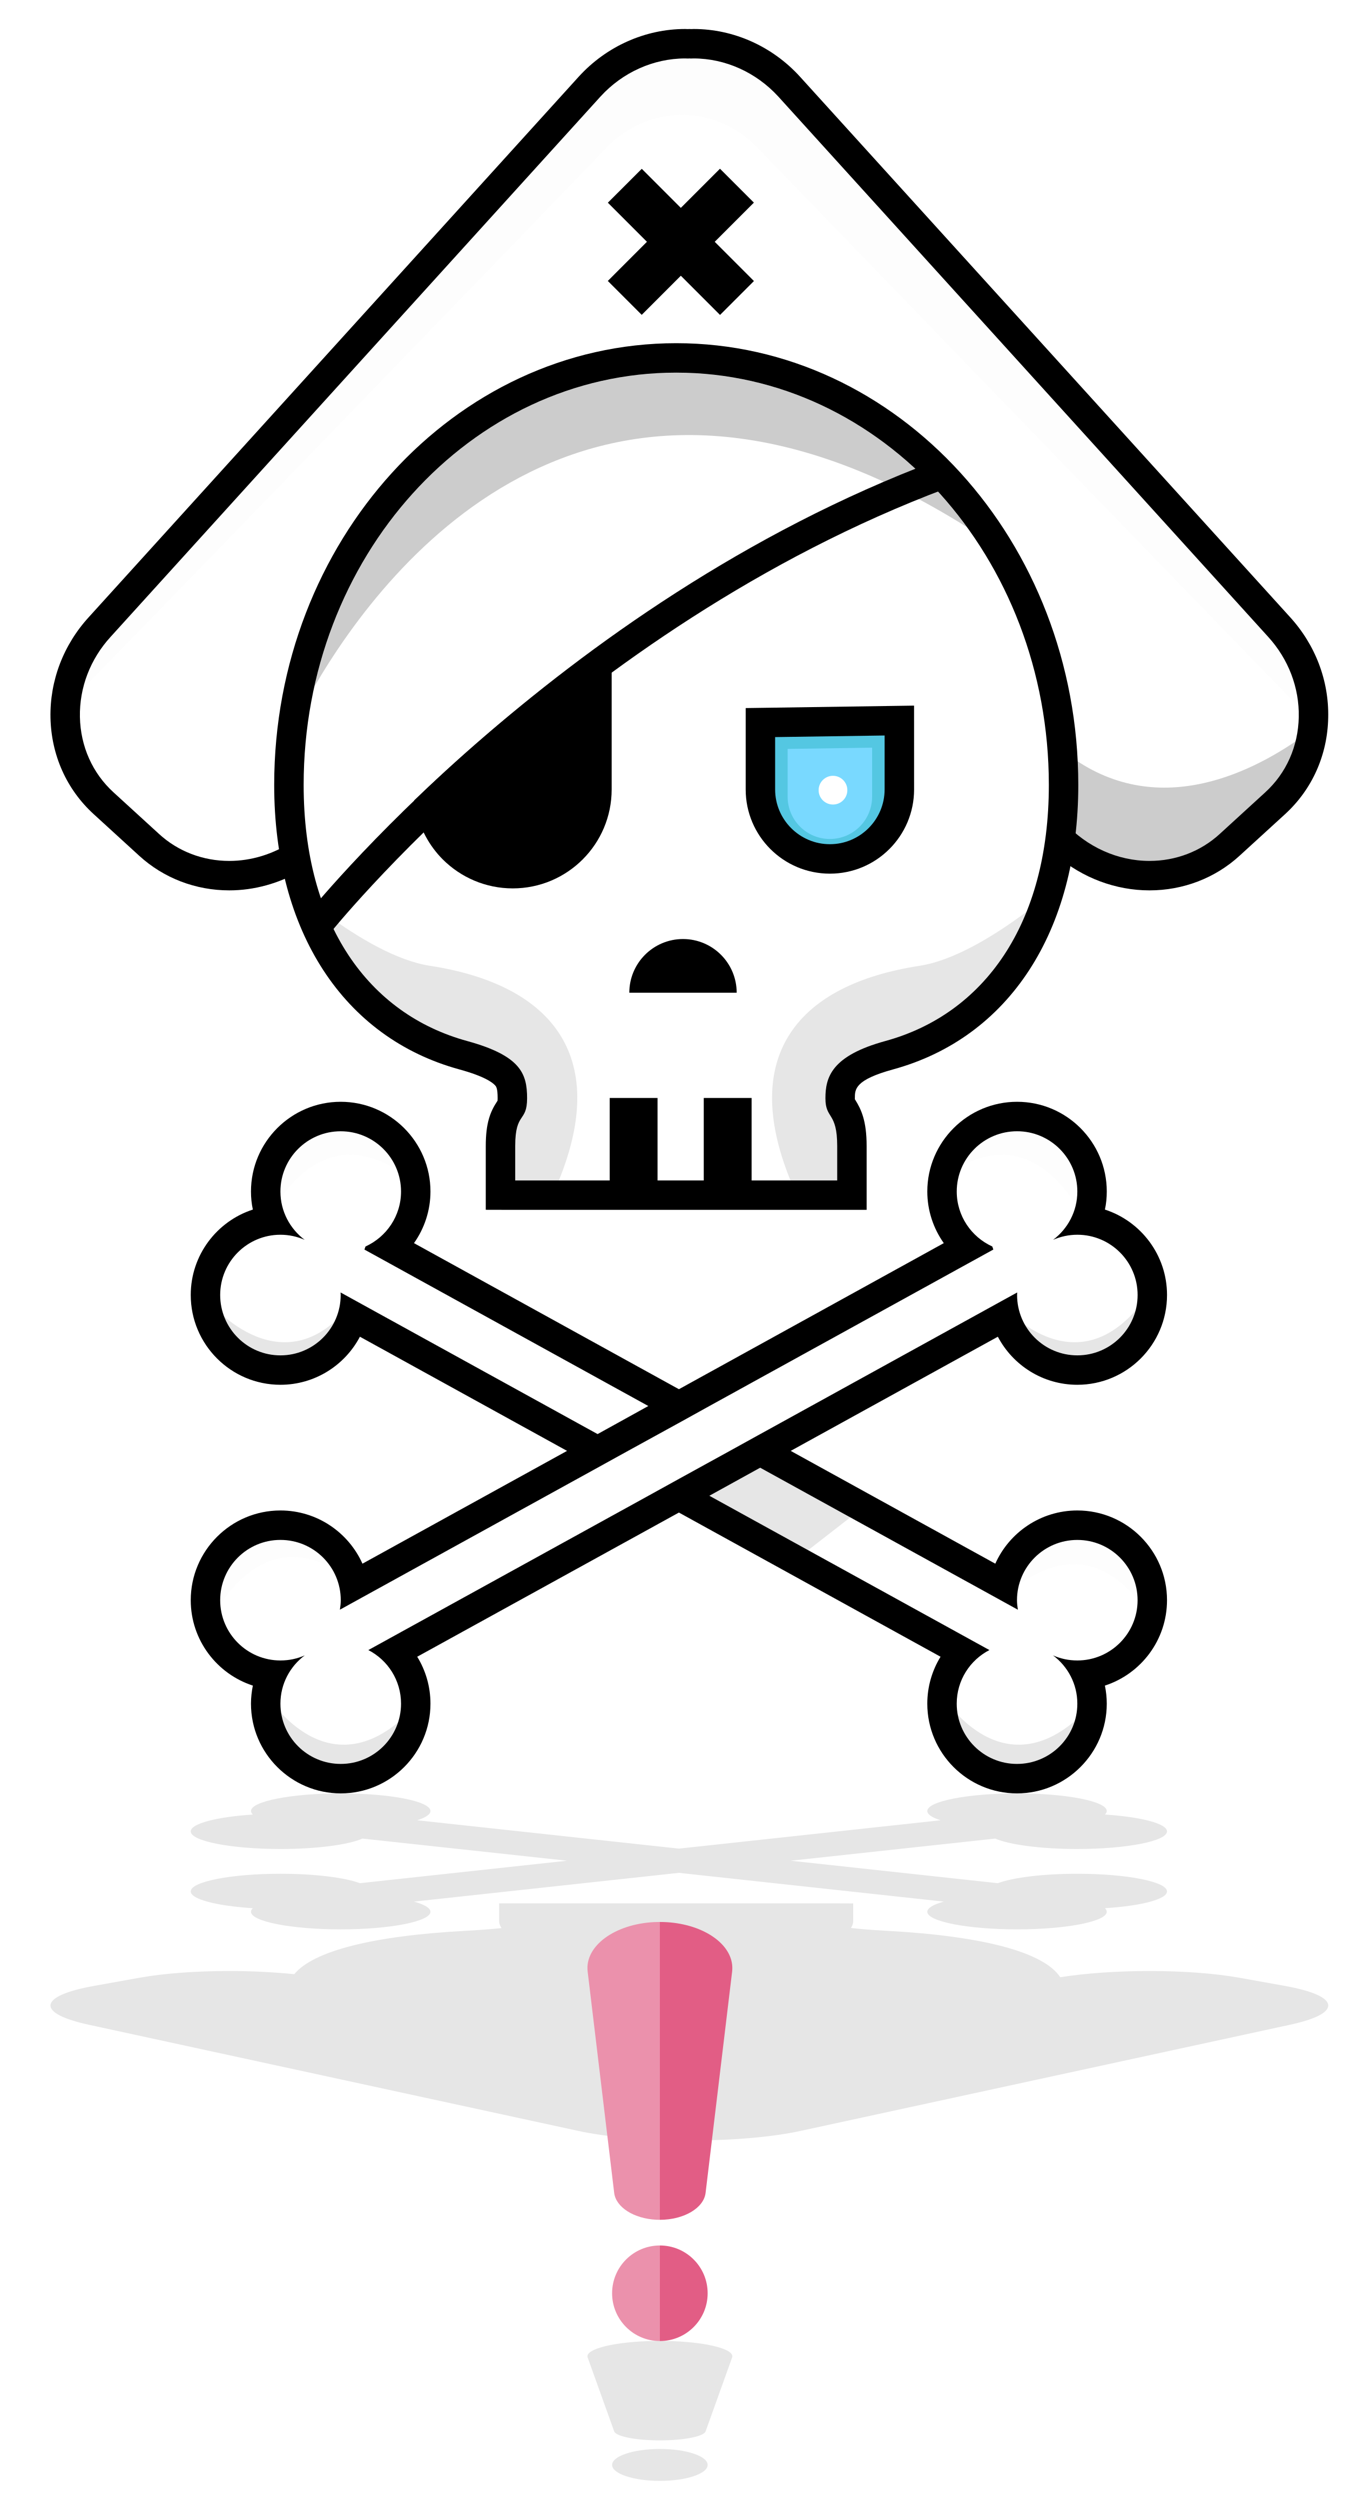 <?xml version="1.0" encoding="UTF-8"?>
<svg width="188px" height="348px" viewBox="0 0 188 348" version="1.1" xmlns="http://www.w3.org/2000/svg" xmlns:xlink="http://www.w3.org/1999/xlink">
    <!-- Generator: Sketch 43.1 (39012) - http://www.bohemiancoding.com/sketch -->
    <title>Warning</title>
    <desc>Created with Sketch.</desc>
    <defs>
        <filter x="-1.7%" y="-9.1%" width="103.4%" height="118.2%" filterUnits="objectBoundingBox" id="filter-1">
            <feGaussianBlur stdDeviation="1" in="SourceGraphic"></feGaussianBlur>
        </filter>
        <filter x="-2.2%" y="-15.8%" width="104.4%" height="131.7%" filterUnits="objectBoundingBox" id="filter-2">
            <feGaussianBlur stdDeviation="1" in="SourceGraphic"></feGaussianBlur>
        </filter>
        <filter x="-75.0%" y="-75.0%" width="250.0%" height="250.0%" filterUnits="objectBoundingBox" id="filter-3">
            <feGaussianBlur stdDeviation="1" in="SourceGraphic"></feGaussianBlur>
        </filter>
        <filter x="-14.9%" y="-21.7%" width="129.7%" height="143.3%" filterUnits="objectBoundingBox" id="filter-4">
            <feGaussianBlur stdDeviation="1" in="SourceGraphic"></feGaussianBlur>
        </filter>
        <filter x="-22.5%" y="-67.5%" width="145.1%" height="235.0%" filterUnits="objectBoundingBox" id="filter-5">
            <feGaussianBlur stdDeviation="1" in="SourceGraphic"></feGaussianBlur>
        </filter>
    </defs>
    <g id="Symbols" stroke="none" stroke-width="1" fill="none" fill-rule="evenodd">
        <g id="Warning">
            <g id="skull" transform="translate(7, 4)">
                <g>
                    <g id="Shadows" transform="translate(0, 245)" fill-opacity="0.1" fill-rule="nonzero" fill="#000000">
                        <path d="M171.971,27.466 L165.632,26.329 C162.231,25.717 157.776,25.384 153.088,25.384 C148.59,25.384 144.204,25.692 140.65,26.249 C138.369,22.788 130.004,20.516 116.462,19.787 C114.07,19.652 112.514,19.516 111.503,19.391 C111.693,19.112 111.816,18.787 111.816,18.38 L111.816,15.975 L109.587,15.965 L62.51,15.965 L62.51,18.38 C62.51,18.759 62.619,19.102 62.851,19.407 C61.841,19.515 60.285,19.652 57.879,19.787 C44.898,20.48 36.642,22.598 33.978,25.826 C31.175,25.546 28.075,25.384 24.929,25.384 C20.243,25.384 15.788,25.717 12.386,26.329 L6.046,27.466 C2.273,28.143 0.143,29.089 0.033,30.108 C-0.064,31.129 1.837,32.1 5.374,32.868 L73.606,47.66 C77.446,48.49 82.844,48.967 88.419,48.967 L89.596,48.967 C95.17,48.967 100.569,48.49 104.409,47.66 L172.638,32.868 C176.177,32.1 178.076,31.129 177.966,30.108 C177.876,29.089 175.73,28.143 171.971,27.466 Z" id="HeadShadow" filter="url(#filter-1)"></path>
                        <path d="M32.052,11.846 C25.162,11.846 19.561,12.946 19.561,14.307 C19.561,15.397 23.196,16.328 28.211,16.641 C28.033,16.803 27.951,16.966 27.951,17.137 C27.951,18.491 33.555,19.587 40.441,19.587 C47.329,19.587 52.945,18.488 52.945,17.137 C52.945,16.623 52.112,16.127 50.649,15.723 L87.545,11.719 L124.43,15.723 C122.967,16.127 122.134,16.623 122.134,17.137 C122.134,18.491 127.749,19.587 134.639,19.587 C141.524,19.587 147.126,18.488 147.126,17.137 C147.126,16.966 147.047,16.803 146.868,16.641 C151.882,16.328 155.515,15.397 155.515,14.307 C155.515,12.946 149.913,11.846 143.025,11.846 C138.23,11.846 134.047,12.378 131.958,13.16 L103.111,10.032 L131.603,6.949 C133.556,7.806 137.945,8.4 143.025,8.4 C149.916,8.4 155.515,7.299 155.515,5.95 C155.515,4.859 151.879,3.929 146.868,3.605 C147.031,3.443 147.126,3.282 147.126,3.111 C147.126,1.757 141.512,0.659 134.623,0.659 C127.736,0.659 122.134,1.759 122.134,3.111 C122.134,3.579 122.79,4.019 123.979,4.4 L87.545,8.347 L51.1,4.4 C52.289,4.019 52.946,3.579 52.946,3.111 C52.946,1.757 47.343,0.659 40.456,0.659 C33.569,0.659 27.952,1.759 27.952,3.111 C27.952,3.282 28.05,3.443 28.212,3.605 C23.196,3.929 19.562,4.859 19.562,5.95 C19.562,7.302 25.164,8.4 32.053,8.4 C37.136,8.4 41.523,7.806 43.476,6.949 L71.968,10.032 L43.122,13.16 C41.031,12.378 36.848,11.846 32.052,11.846 Z" id="BonesShadow" filter="url(#filter-2)"></path>
                    </g>
                    <g id="Bones" transform="translate(19, 149)">
                        <polygon id="Path-2" fill-opacity="0.1" fill="#000000" points="78 49 94 57 85 64 69 56"></polygon>
                        <path d="M11.743,16.091 C11.743,16.091 18.576,1.1 31.33,11.328 C29.509,5.841 23.132,-0.739 14.932,4.716 C10.604,11.309 10.436,13.292 11.743,16.091 Z" id="BoneHighlightB" fill-opacity="0.15" fill="#F2F2F2" fill-rule="nonzero"></path>
                        <path d="M3.743,72.091 C3.743,72.091 10.576,57.1 23.33,67.328 C21.509,61.841 15.132,55.261 6.932,60.716 C2.604,67.309 2.436,69.292 3.743,72.091 Z" id="BoneHighlightB" fill-opacity="0.15" fill="#F2F2F2" fill-rule="nonzero"></path>
                        <path d="M124.525,16.091 C124.525,16.091 117.693,1.1 104.939,11.328 C106.761,5.841 113.138,-0.739 121.335,4.716 C125.666,11.309 125.835,13.292 124.525,16.091 Z" id="BoneHiLightA" fill-opacity="0.15" fill="#F2F2F2" fill-rule="nonzero"></path>
                        <path d="M134.525,73.091 C134.525,73.091 127.693,58.1 114.939,68.328 C116.761,62.841 123.138,56.261 131.335,61.716 C135.666,68.309 135.835,70.292 134.525,73.091 Z" id="BoneHiLightA" fill-opacity="0.15" fill="#F2F2F2" fill-rule="nonzero"></path>
                        <path d="M124.525,95.091 C124.525,95.091 117.693,80.1 104.939,90.328 C106.761,84.841 113.138,78.261 121.335,83.716 C125.666,90.309 125.835,92.292 124.525,95.091 Z" id="BoneHiLightA" fill-opacity="0.1" fill="#000000" fill-rule="nonzero" transform="translate(115.091, 88.381) rotate(-186) translate(-115.091, -88.381) "></path>
                        <path d="M30.525,95.091 C30.525,95.091 23.693,80.1 10.939,90.328 C12.761,84.841 19.138,78.261 27.335,83.716 C31.666,90.309 31.835,92.292 30.525,95.091 Z" id="BoneHiLightA" fill-opacity="0.1" fill="#000000" fill-rule="nonzero" transform="translate(21.091, 88.381) rotate(-186) translate(-21.091, -88.381) "></path>
                        <path d="M133.525,39.091 C133.525,39.091 126.693,24.1 113.939,34.328 C115.761,28.841 122.138,22.261 130.335,27.716 C134.666,34.309 134.835,36.292 133.525,39.091 Z" id="BoneHiLightA" fill-opacity="0.1" fill="#000000" fill-rule="nonzero" transform="translate(124.091, 32.381) rotate(-195) translate(-124.091, -32.381) "></path>
                        <path d="M23.525,39.091 C23.525,39.091 16.693,24.1 3.939,34.328 C5.761,28.841 12.138,22.261 20.335,27.716 C24.666,34.309 24.835,36.292 23.525,39.091 Z" id="BoneHiLightA" fill-opacity="0.1" fill="#000000" fill-rule="nonzero" transform="translate(14.091, 32.381) rotate(-195) translate(-14.091, -32.381) "></path>
                        <path d="M124.029,57.273 C118.945,57.273 114.558,60.32 112.605,64.681 L84.113,48.978 L112.96,33.084 C115.052,37.063 119.232,39.776 124.029,39.776 C130.917,39.776 136.519,34.176 136.519,27.274 C136.519,21.725 132.882,17.012 127.87,15.385 C128.048,14.565 128.129,13.731 128.129,12.87 C128.129,5.982 122.525,0.38 115.639,0.38 C108.753,0.38 103.135,5.983 103.135,12.87 C103.135,15.493 103.969,17.995 105.432,20.057 L68.547,40.393 L31.651,20.057 C33.113,17.995 33.946,15.494 33.946,12.87 C33.946,5.982 28.331,0.38 21.443,0.38 C14.554,0.38 8.951,5.983 8.951,12.87 C8.951,13.73 9.035,14.564 9.212,15.385 C4.197,17.012 0.563,21.725 0.563,27.274 C0.563,34.176 6.165,39.776 13.052,39.776 C17.85,39.776 22.031,37.059 24.121,33.084 L52.968,48.978 L24.476,64.681 C22.523,60.32 18.135,57.273 13.052,57.273 C6.164,57.273 0.563,62.877 0.563,69.763 C0.563,75.312 4.198,80.025 9.212,81.652 C9.049,82.472 8.951,83.318 8.951,84.168 C8.951,91.057 14.568,96.658 21.455,96.658 C28.344,96.658 33.946,91.054 33.946,84.168 C33.946,81.818 33.291,79.563 32.101,77.635 L68.546,57.563 L104.981,77.635 C103.793,79.563 103.134,81.819 103.134,84.168 C103.134,91.057 108.738,96.658 115.624,96.658 C122.512,96.658 128.128,91.054 128.128,84.168 C128.128,83.318 128.034,82.475 127.869,81.652 C132.884,80.025 136.517,75.312 136.517,69.763 C136.52,62.878 130.917,57.273 124.029,57.273 Z M21.428,26.924 C21.428,27.047 21.444,27.154 21.444,27.278 C21.444,31.924 17.686,35.682 13.052,35.682 C8.42,35.682 4.662,31.924 4.662,27.278 C4.662,22.647 8.42,18.889 13.052,18.889 C14.254,18.889 15.404,19.149 16.428,19.598 C14.391,18.069 13.052,15.635 13.052,12.875 C13.052,8.243 16.811,4.484 21.444,4.484 C26.089,4.484 29.848,8.243 29.848,12.875 C29.848,16.277 27.811,19.202 24.901,20.525 C24.86,20.663 24.805,20.798 24.751,20.951 L64.284,42.732 L57.22,46.64 L21.428,26.924 Z M64.297,55.225 L25.295,76.706 C28.002,78.1 29.848,80.915 29.848,84.168 C29.848,88.8 26.088,92.557 21.455,92.557 C16.81,92.557 13.052,88.8 13.052,84.168 C13.052,81.408 14.391,78.975 16.442,77.443 C15.404,77.908 14.27,78.154 13.052,78.154 C8.42,78.154 4.662,74.396 4.662,69.763 C4.662,65.129 8.42,61.371 13.052,61.371 C17.698,61.371 21.455,65.129 21.455,69.763 C21.455,70.212 21.401,70.652 21.333,71.087 L57.219,51.316 L61.454,48.978 L68.547,45.083 L72.799,42.729 L112.332,20.949 C112.277,20.799 112.223,20.661 112.182,20.522 C109.272,19.2 107.235,16.274 107.235,12.873 C107.235,8.241 110.995,4.481 115.639,4.481 C120.272,4.481 124.03,8.241 124.03,12.873 C124.03,15.633 122.692,18.065 120.655,19.597 C121.68,19.148 122.83,18.888 124.03,18.888 C128.665,18.888 132.423,22.646 132.423,27.277 C132.423,31.923 128.665,35.681 124.03,35.681 C119.397,35.681 115.639,31.922 115.639,27.277 C115.639,27.154 115.653,27.047 115.653,26.923 L79.865,46.643 L75.63,48.981 L68.55,52.875 L64.297,55.225 Z M124.029,78.154 C122.812,78.154 121.676,77.908 120.64,77.443 C122.689,78.974 124.029,81.408 124.029,84.168 C124.029,88.8 120.269,92.557 115.625,92.557 C110.992,92.557 107.232,88.8 107.232,84.168 C107.232,80.915 109.08,78.1 111.785,76.706 L72.783,55.225 L79.861,51.319 L115.749,71.09 C115.682,70.652 115.625,70.215 115.625,69.766 C115.625,65.132 119.384,61.374 124.029,61.374 C128.662,61.374 132.42,65.132 132.42,69.766 C132.42,74.396 128.662,78.154 124.029,78.154 Z" fill="#000000" fill-rule="nonzero"></path>
                    </g>
                    <g id="Head" transform="translate(31, 43)">
                        <path d="M56.172,4.88 C31.783,4.88 11.336,23.498 5.781,48.581 C16.092,30.871 45.222,-5.898 96.641,26.372 C87.131,13.272 72.543,4.88 56.172,4.88 Z" id="HeadShadow" fill-opacity="0.2" fill="#000000" fill-rule="nonzero"></path>
                        <path d="M6.227,81.787 C6.227,81.787 40.456,38.839 93.049,19.069" id="EyePatchStrap" stroke="#000000" stroke-width="4.1"></path>
                        <path d="M45.13,45.762 L45.13,62.898 C45.13,69.375 39.883,74.623 33.406,74.623 C30.167,74.623 27.244,73.311 25.11,71.192 C23.498,69.567 22.349,67.477 21.9,65.139 C27.898,59.401 35.701,52.595 45.13,45.762 Z" id="EyePatch" stroke="#000000" stroke-width="4.1" fill="#000000" fill-rule="nonzero"></path>
                        <path d="M77.568,72.572 C72.232,72.572 67.892,68.233 67.892,62.899 L67.892,53.59 L87.242,53.308 L87.242,62.899 C87.242,68.233 82.902,72.572 77.568,72.572 Z" id="EyeShadow" fill="#54C7E2" fill-rule="nonzero"></path>
                        <path d="M77.568,69.796 C74.324,69.796 71.685,67.158 71.685,63.915 L71.685,57.255 L83.449,57.084 L83.449,63.915 C83.449,67.158 80.811,69.796 77.568,69.796 Z" id="EyeHilight" fill="#79D9FF" fill-rule="nonzero"></path>
                        <circle id="EyeBall" fill="#FFFFFF" filter="url(#filter-3)" cx="78" cy="63" r="2"></circle>
                        <path d="M85.191,55.388 L85.191,62.899 C85.191,67.102 81.771,70.522 77.568,70.522 C73.363,70.522 69.943,67.102 69.943,62.899 L69.943,55.61 L85.191,55.388 L85.191,55.388 Z M89.292,51.229 L65.844,51.571 L65.844,62.9 C65.844,69.376 71.094,74.623 77.569,74.623 C84.045,74.623 89.295,69.376 89.295,62.9 L89.292,51.229 L89.292,51.229 Z" id="RightEye" fill="#000000" fill-rule="nonzero"></path>
                        <rect id="LeftTooth" fill="#000000" fill-rule="nonzero" x="46.906" y="105.848" width="6.662" height="12.471"></rect>
                        <rect id="RightTooth" fill="#000000" fill-rule="nonzero" x="60.005" y="105.848" width="6.662" height="12.471"></rect>
                        <path d="M39.828,117.328 L33.746,117.328 C33.746,117.328 33.746,117.328 33.746,112.531 C33.746,107.732 35.4,109.306 35.4,105.89 C35.4,102.472 34.527,99.972 27.064,97.92 C18.251,95.515 11.376,89.502 7.577,80.388 C11.814,83.49 17.213,86.743 21.9,87.453 C38.652,90.039 46.961,99.795 39.828,117.328 Z" id="LeftShadow" fill-opacity="0.1" fill="#000000" fill-rule="nonzero"></path>
                        <path d="M104.973,79.912 C101.214,89.287 94.244,95.477 85.28,97.923 C77.821,99.972 76.946,102.938 76.946,105.891 C76.946,108.842 78.587,107.735 78.587,112.534 L78.587,117.331 L72.082,117.331 C64.946,99.798 73.257,90.041 90.011,87.458 C94.941,86.704 100.641,83.151 104.973,79.912 Z" id="RightShadow" fill-opacity="0.1" fill="#000000" fill-rule="nonzero"></path>
                        <path d="M49.637,91.199 C49.637,87.071 52.984,83.723 57.113,83.723 C61.242,83.723 64.59,87.071 64.59,91.199 L49.637,91.199 Z" id="Nose" fill="#000000" fill-rule="nonzero"></path>
                        <path d="M56.172,4.875 C84.829,4.875 108.061,30.581 108.061,62.27 C108.061,81.647 99.028,94.165 85.28,97.923 C77.821,99.972 76.946,102.938 76.946,105.891 C76.946,108.842 78.587,107.735 78.587,112.534 L78.587,117.331 L33.749,117.331 C33.749,117.331 33.749,117.331 33.749,112.534 C33.749,107.735 35.403,109.307 35.403,105.891 C35.403,102.474 34.53,99.974 27.067,97.923 C13.319,94.165 4.286,81.647 4.286,62.27 C4.283,30.581 27.516,4.875 56.172,4.875 L56.172,4.875 Z M56.172,0.775 C25.3,0.775 0.184,28.361 0.184,62.269 C0.184,82.654 9.829,97.46 25.984,101.877 C29.44,102.826 30.581,103.678 30.954,104.101 C31.1,104.268 31.302,104.497 31.302,105.891 C31.302,106.045 31.297,106.155 31.291,106.229 C31.284,106.239 31.278,106.25 31.271,106.257 C30.269,107.756 29.648,109.328 29.648,112.531 L29.648,116.728 L29.648,117.25 L29.648,117.313 L29.648,121.415 L33.748,121.425 L78.586,121.425 L82.686,121.425 L82.686,117.324 L82.686,117.25 L82.686,116.728 L82.686,112.531 C82.686,108.976 81.909,107.416 81.108,106.122 C81.088,106.091 81.069,106.06 81.05,106.029 C81.048,105.994 81.047,105.948 81.047,105.89 C81.047,104.633 81.047,103.335 86.367,101.873 C102.517,97.458 112.162,82.651 112.162,62.267 C112.16,28.361 87.044,0.775 56.172,0.775 L56.172,0.775 Z" id="HeadOutline" fill="#000000" fill-rule="nonzero"></path>
                    </g>
                    <g id="Hat" fill-rule="nonzero">
                        <path d="M3.683,92.759 C20.232,75.871 77.546,16.479 77.546,16.479 C83.3,10.518 92.629,10.51 98.392,16.471 C98.392,16.471 159.911,80.118 174.535,95.099 C174.437,91.242 172.978,87.34 170.107,84.198 L101.877,8.969 C98.447,5.211 93.759,3.34 89.167,3.462 C84.246,3.339 79.56,5.211 76.13,8.969 L7.9,84.198 C5.608,86.704 4.205,89.694 3.683,92.759 Z" id="HarHiLight" fill-opacity="0.15" fill="#F2F2F2"></path>
                        <path d="M174.234,98.646 C173.622,101.708 172.105,104.576 169.657,106.817 L163.318,112.612 C157.14,118.255 147.437,117.737 141.301,111.56 C141.998,108.456 141.669,104.276 141.068,100.531 C153.438,110.439 166.952,103.796 174.234,98.646 Z" id="Shape" fill-opacity="0.2" fill="#000000"></path>
                        <rect id="Rectangle-path" fill="#000000" transform="translate(87.821, 29.671) rotate(-44.992) translate(-87.821, -29.671) " x="84.483" y="18.625" width="6.677" height="22.093"></rect>
                        <rect id="Rectangle-path" fill="#000000" transform="translate(87.814, 29.659) rotate(44.992) translate(-87.814, -29.659) " x="84.476" y="18.613" width="6.677" height="22.092"></rect>
                        <path d="M172.637,81.892 L104.407,6.678 C100.566,2.454 95.168,0.036 89.593,0.036 L89.305,0.049 C89.129,0.036 88.881,0.036 88.758,0.049 L88.417,0.036 C82.84,0.036 77.443,2.454 73.604,6.663 L5.372,81.905 C1.833,85.773 -0.066,90.747 0.029,95.899 C0.138,101.118 2.271,105.888 6.041,109.332 L12.382,115.125 C15.785,118.241 20.24,119.949 24.928,119.949 C28.412,119.949 31.869,118.978 34.903,117.216 L33.689,113.171 C31.077,114.892 28.03,115.85 24.928,115.85 C21.266,115.85 17.793,114.524 15.157,112.104 L8.816,106.31 C5.879,103.632 4.212,99.903 4.128,95.816 C4.047,91.729 5.565,87.753 8.406,84.651 L76.637,9.424 C79.699,6.076 84.001,4.135 88.416,4.135 L88.813,4.148 L89.016,4.135 L89.18,4.148 L89.591,4.135 C94.004,4.135 98.295,6.076 101.37,9.424 L169.601,84.651 C172.429,87.754 173.948,91.729 173.865,95.816 C173.784,99.903 172.13,103.632 169.189,106.31 L162.851,112.104 C160.211,114.523 156.741,115.85 153.08,115.85 C148.652,115.85 144.35,113.909 141.23,110.507 C140.902,112.159 140.494,113.774 140.111,115.098 C143.746,118.214 148.366,119.949 153.08,119.949 C157.768,119.949 162.223,118.241 165.625,115.125 L171.966,109.332 C175.725,105.888 177.868,101.118 177.965,95.899 C178.076,90.747 176.178,85.773 172.637,81.892 Z" id="Shape" fill="#000000"></path>
                    </g>
                </g>
            </g>
            <g id="alert" transform="translate(81.191, 267.303)" fill-rule="nonzero">
                <path d="M20.764,60.555 C20.36,59.429 15.931,58.574 10.703,58.576 C10.449,58.576 10.194,58.577 9.937,58.581 C4.381,58.671 0.221,59.701 0.645,60.881 L4.34,71.172 C4.573,71.829 7.032,72.369 10.219,72.421 C10.382,72.423 10.542,72.423 10.703,72.423 C14.011,72.424 16.813,71.884 17.069,71.172 L20.764,60.881 C20.798,60.778 20.803,60.661 20.764,60.555 Z" id="Shape" fill-opacity="0.1" fill="#000000" filter="url(#filter-4)"></path>
                <ellipse id="Oval" fill-opacity="0.1" fill="#000000" filter="url(#filter-5)" cx="10.703" cy="75.839" rx="6.653" ry="2.222"></ellipse>
                <path d="M9.937,0.271 C4.381,0.541 0.221,3.624 0.645,7.157 L4.34,37.97 C4.573,39.936 7.032,41.554 10.219,41.708 C10.382,41.716 10.542,41.716 10.703,41.716 L10.703,0.255 C10.449,0.255 10.194,0.259 9.937,0.271 Z" id="Shape" fill="#EB91AC"></path>
                <path d="M17.069,37.97 L20.764,7.157 C20.798,6.848 20.803,6.499 20.764,6.181 C20.36,2.811 15.931,0.251 10.703,0.255 L10.703,41.717 C14.011,41.719 16.813,40.102 17.069,37.97 Z M10.705,37.97 L10.705,7.157 L10.705,37.97 Z" id="Shape" fill="#E25D85"></path>
                <path d="M17.356,51.942 C17.356,48.268 14.377,45.29 10.703,45.29 L10.703,58.596 C14.377,58.595 17.356,55.617 17.356,51.942 Z" id="Shape" fill="#E25D85"></path>
                <path d="M4.05,51.942 C4.05,55.617 7.029,58.595 10.703,58.595 L10.703,45.29 C7.029,45.29 4.05,48.268 4.05,51.942 Z" id="Shape" fill="#EB91AC"></path>
            </g>
        </g>
    </g>
</svg>
